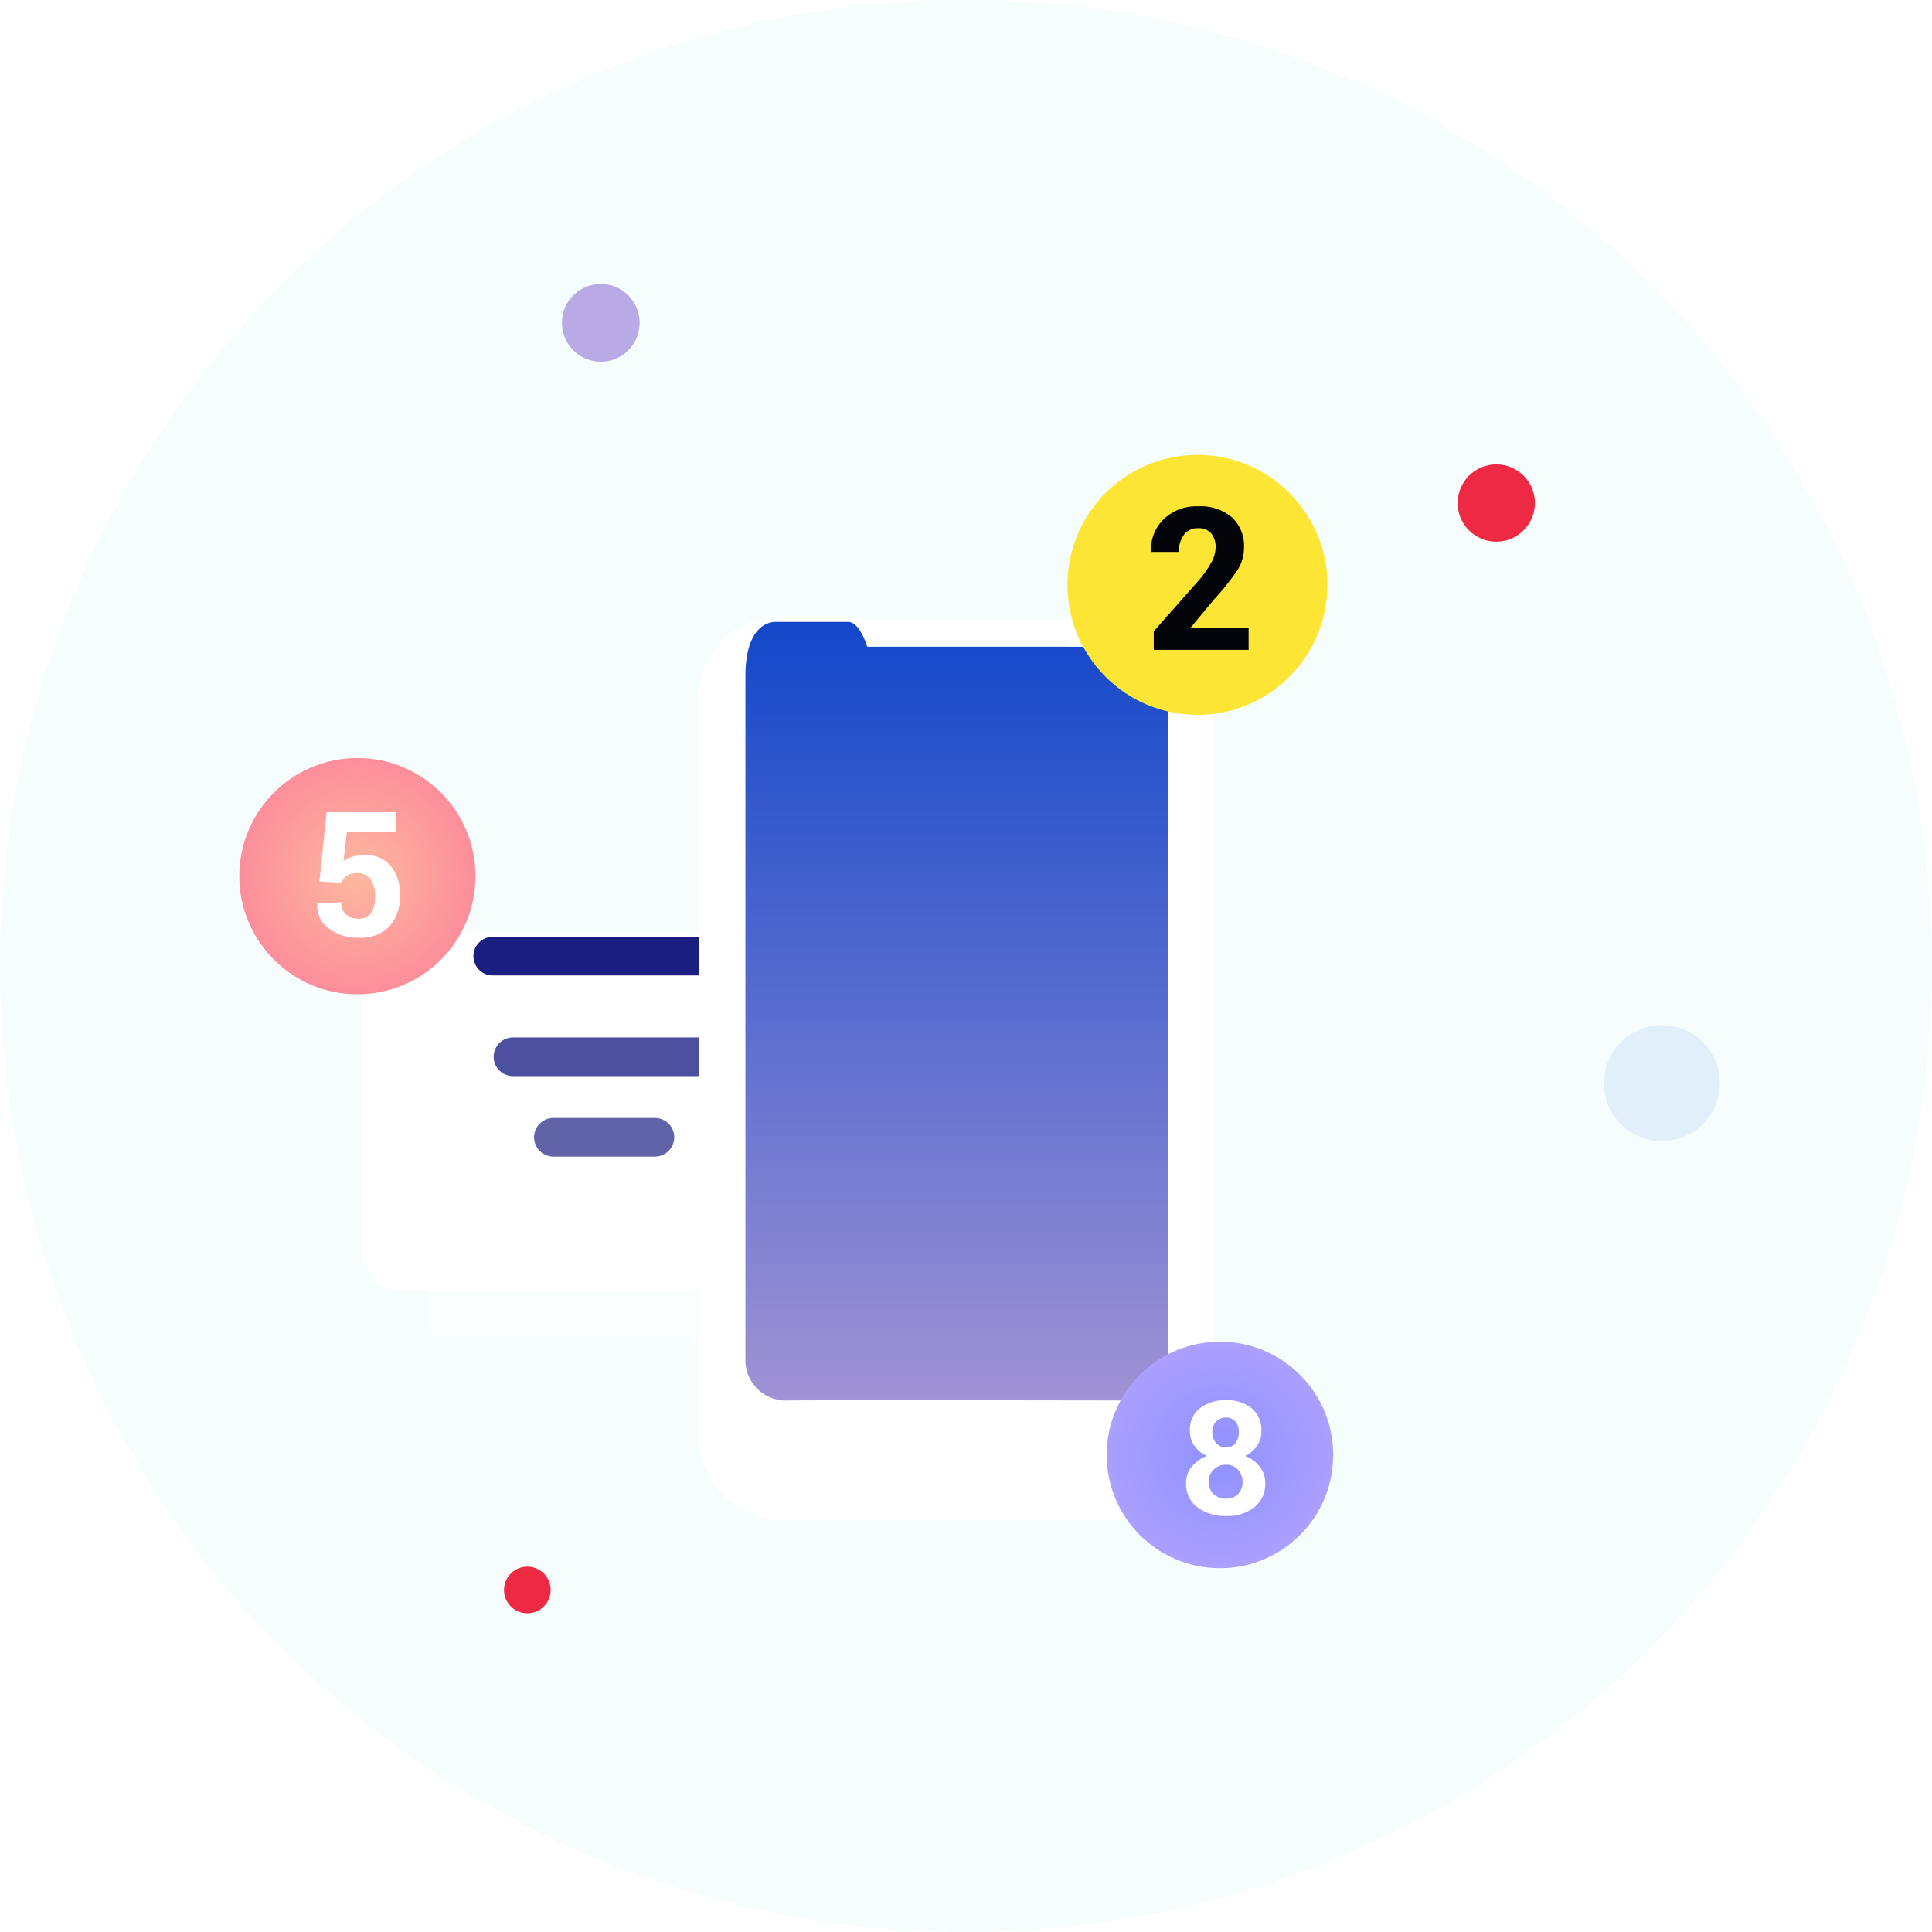 <svg xmlns="http://www.w3.org/2000/svg" xmlns:xlink="http://www.w3.org/1999/xlink" width="100" height="100" viewBox="0 0 100 100">
	<defs>
		<filter id="Rectangle_82" x="9.717" y="39.271" width="43.756" height="36.512" filterUnits="userSpaceOnUse">
			<feOffset dy="3" input="SourceAlpha"/>
			<feGaussianBlur stdDeviation="3" result="blur"/>
			<feFlood flood-opacity="0.161"/>
			<feComposite operator="in" in2="blur"/>
			<feComposite in="SourceGraphic"/>
		</filter>
		<filter id="Rectangle_83" x="13.188" y="49.211" width="37.317" height="29.268" filterUnits="userSpaceOnUse">
			<feOffset dy="3" input="SourceAlpha"/>
			<feGaussianBlur stdDeviation="3" result="blur-2"/>
			<feFlood flood-opacity="0.161"/>
			<feComposite operator="in" in2="blur-2"/>
			<feComposite in="SourceGraphic"/>
		</filter>
		<filter id="Rectangle_81" x="27.202" y="22.977" width="44.561" height="64.682" filterUnits="userSpaceOnUse">
			<feOffset dy="3" input="SourceAlpha"/>
			<feGaussianBlur stdDeviation="3" result="blur-3"/>
			<feFlood flood-opacity="0.161"/>
			<feComposite operator="in" in2="blur-3"/>
			<feComposite in="SourceGraphic"/>
		</filter>
		<linearGradient id="linear-gradient" x1="0.5" x2="0.5" y2="1" gradientUnits="objectBoundingBox">
			<stop offset="0" stop-color="#1247c9"/>
			<stop offset="1" stop-color="#a092d4"/>
		</linearGradient>
		<radialGradient id="radial-gradient" cx="0.5" cy="0.5" r="0.5" gradientUnits="objectBoundingBox">
			<stop offset="0" stop-color="#8f91ff"/>
			<stop offset="1" stop-color="#ab9fff"/>
		</radialGradient>
		<radialGradient id="radial-gradient-2" cx="0.5" cy="0.5" r="0.5" gradientUnits="objectBoundingBox">
			<stop offset="0" stop-color="#feb89f"/>
			<stop offset="1" stop-color="#fc8e9b"/>
		</radialGradient>
	</defs>
	<circle id="Ellipse_12" data-name="Ellipse 12" cx="50" cy="50" r="50" fill="#44d6db" opacity="0.05"/>
	<g transform="matrix(1, 0, 0, 1, 0, 0)" filter="url(#Rectangle_82)">
		<rect id="Rectangle_82-2" data-name="Rectangle 82" width="25.756" height="18.512" rx="2" transform="translate(18.72 45.27)" fill="#fff"/>
	</g>
	<g transform="matrix(1, 0, 0, 1, 0, 0)" filter="url(#Rectangle_83)">
		<rect id="Rectangle_83-2" data-name="Rectangle 83" width="19.317" height="11.268" rx="1" transform="translate(22.19 55.21)" fill="#fff" opacity="0.32"/>
	</g>
	<line id="Line_4" data-name="Line 4" x2="13.143" transform="translate(25.504 49.489)" fill="none" stroke="#1a1e81" stroke-linecap="round" stroke-width="2"/>
	<line id="Line_5" data-name="Line 5" x2="9.638" transform="translate(26.552 54.698)" fill="none" stroke="#1a1e81" stroke-linecap="round" stroke-width="2" opacity="0.78"/>
	<line id="Line_6" data-name="Line 6" x2="5.257" transform="translate(28.642 58.866)" fill="none" stroke="#1a1e81" stroke-linecap="round" stroke-width="2" opacity="0.69"/>
	<circle id="Ellipse_9" data-name="Ellipse 9" cx="2.012" cy="2.012" r="2.012" transform="translate(29.084 14.698)" fill="#b8aae5"/>
	<circle id="Ellipse_10" data-name="Ellipse 10" cx="1.207" cy="1.207" r="1.207" transform="translate(26.087 81.09)" fill="#ed2944"/>
	<g transform="matrix(1, 0, 0, 1, 0, 0)" filter="url(#Rectangle_81)">
		<rect id="Rectangle_81-2" data-name="Rectangle 81" width="26.561" height="46.682" rx="4" transform="translate(36.2 28.98)" fill="#fff"/>
	</g>
	<path id="Path_103" data-name="Path 103" d="M5990.438,2803.207h-9.693s-.383-1.285-.985-1.285h-3.7s-1.621-.2-1.621,2.819v35.382a2.086,2.086,0,0,0,2.1,2.1c2.041-.032,18.209,0,18.209,0s1.652-.063,1.587-2.407,0-36.6,0-36.6Z" transform="translate(-5935.856 -2769.732)" fill="url(#linear-gradient)"/>
	<line id="Line_3" data-name="Line 3" x2="7.075" transform="translate(46.034 73.242)" fill="none" stroke="#fff" stroke-linecap="round" stroke-width="1.5"/>
	<circle id="Ellipse_38" data-name="Ellipse 38" cx="2" cy="2" r="2" transform="translate(75.447 24.036)" fill="#ed2944"/>
	<circle id="Ellipse_37" data-name="Ellipse 37" cx="3" cy="3" r="3" transform="translate(83.018 53.063)" fill="#1975d2" opacity="0.1"/>
	<circle id="Ellipse_35" data-name="Ellipse 35" cx="6.728" cy="6.728" r="6.728" transform="translate(55.252 23.545)" fill="#fce535"/>
	<ellipse id="Ellipse_36" data-name="Ellipse 36" cx="5.862" cy="5.862" rx="5.862" ry="5.862" transform="translate(57.282 69.446)" fill="url(#radial-gradient)"/>
	<circle id="Ellipse_19" data-name="Ellipse 19" cx="6.113" cy="6.113" r="6.113" transform="translate(12.387 39.237)" fill="url(#radial-gradient-2)"/>
	<path id="Path_121" data-name="Path 121" d="M1.4-3.389H-3.511v-.961l2.268-2.565A5.733,5.733,0,0,0-.52-7.928,1.684,1.684,0,0,0-.307-8.69a1.1,1.1,0,0,0-.226-.724.833.833,0,0,0-.679-.272.872.872,0,0,0-.739.347,1.422,1.422,0,0,0-.262.88H-3.641l-.01-.03a2.176,2.176,0,0,1,.644-1.652,2.411,2.411,0,0,1,1.8-.677,2.484,2.484,0,0,1,1.75.576A2,2,0,0,1,1.162-8.7a2.176,2.176,0,0,1-.35,1.2,13.534,13.534,0,0,1-1.2,1.5L-1.6-4.541l.01.025H1.4Z" transform="translate(63.228 37.026)" fill="#030508"/>
	<path id="Path_122" data-name="Path 122" d="M.2-9.221a1.344,1.344,0,0,1-.224.767,1.51,1.51,0,0,1-.616.522,1.783,1.783,0,0,1,.757.562,1.343,1.343,0,0,1,.28.839A1.522,1.522,0,0,1-.17-5.272a2.231,2.231,0,0,1-1.439.45,2.406,2.406,0,0,1-1.505-.45A1.5,1.5,0,0,1-3.7-6.531a1.313,1.313,0,0,1,.29-.839,1.84,1.84,0,0,1,.787-.562,1.558,1.558,0,0,1-.646-.522,1.3,1.3,0,0,1-.234-.767A1.419,1.419,0,0,1-2.982-10.4a2.137,2.137,0,0,1,1.365-.414A2,2,0,0,1-.308-10.4,1.444,1.444,0,0,1,.2-9.221ZM-.776-6.587a.88.88,0,0,0-.242-.638.8.8,0,0,0-.6-.25.9.9,0,0,0-.652.25.847.847,0,0,0-.26.638.815.815,0,0,0,.258.632.943.943,0,0,0,.663.236.808.808,0,0,0,.6-.236A.855.855,0,0,0-.776-6.587ZM-.968-9.169a.791.791,0,0,0-.18-.546.6.6,0,0,0-.468-.2.7.7,0,0,0-.524.2.748.748,0,0,0-.2.55.816.816,0,0,0,.2.574.683.683,0,0,0,.528.218.57.57,0,0,0,.464-.216A.885.885,0,0,0-.968-9.169Z" transform="translate(65.09 83.29)" fill="#fff"/>
	<path id="Path_109" data-name="Path 109" d="M-3.361-7.082l.37-3.582H.581v1.03H-1.94l-.176,1.5a1.552,1.552,0,0,1,.453-.218,2.171,2.171,0,0,1,.594-.095A1.7,1.7,0,0,1,.315-7.9,2.344,2.344,0,0,1,.805-6.312,2.247,2.247,0,0,1,.273-4.768a2.06,2.06,0,0,1-1.628.6,2.463,2.463,0,0,1-1.514-.469,1.464,1.464,0,0,1-.607-1.287l.009-.022L-2.231-6a.81.81,0,0,0,.242.625.9.9,0,0,0,.634.224.756.756,0,0,0,.667-.3A1.48,1.48,0,0,0-.479-6.3a1.516,1.516,0,0,0-.229-.882.773.773,0,0,0-.678-.328.984.984,0,0,0-.565.136.744.744,0,0,0-.279.37Z" transform="translate(19.895 52.703)" fill="#fff"/>
</svg>
